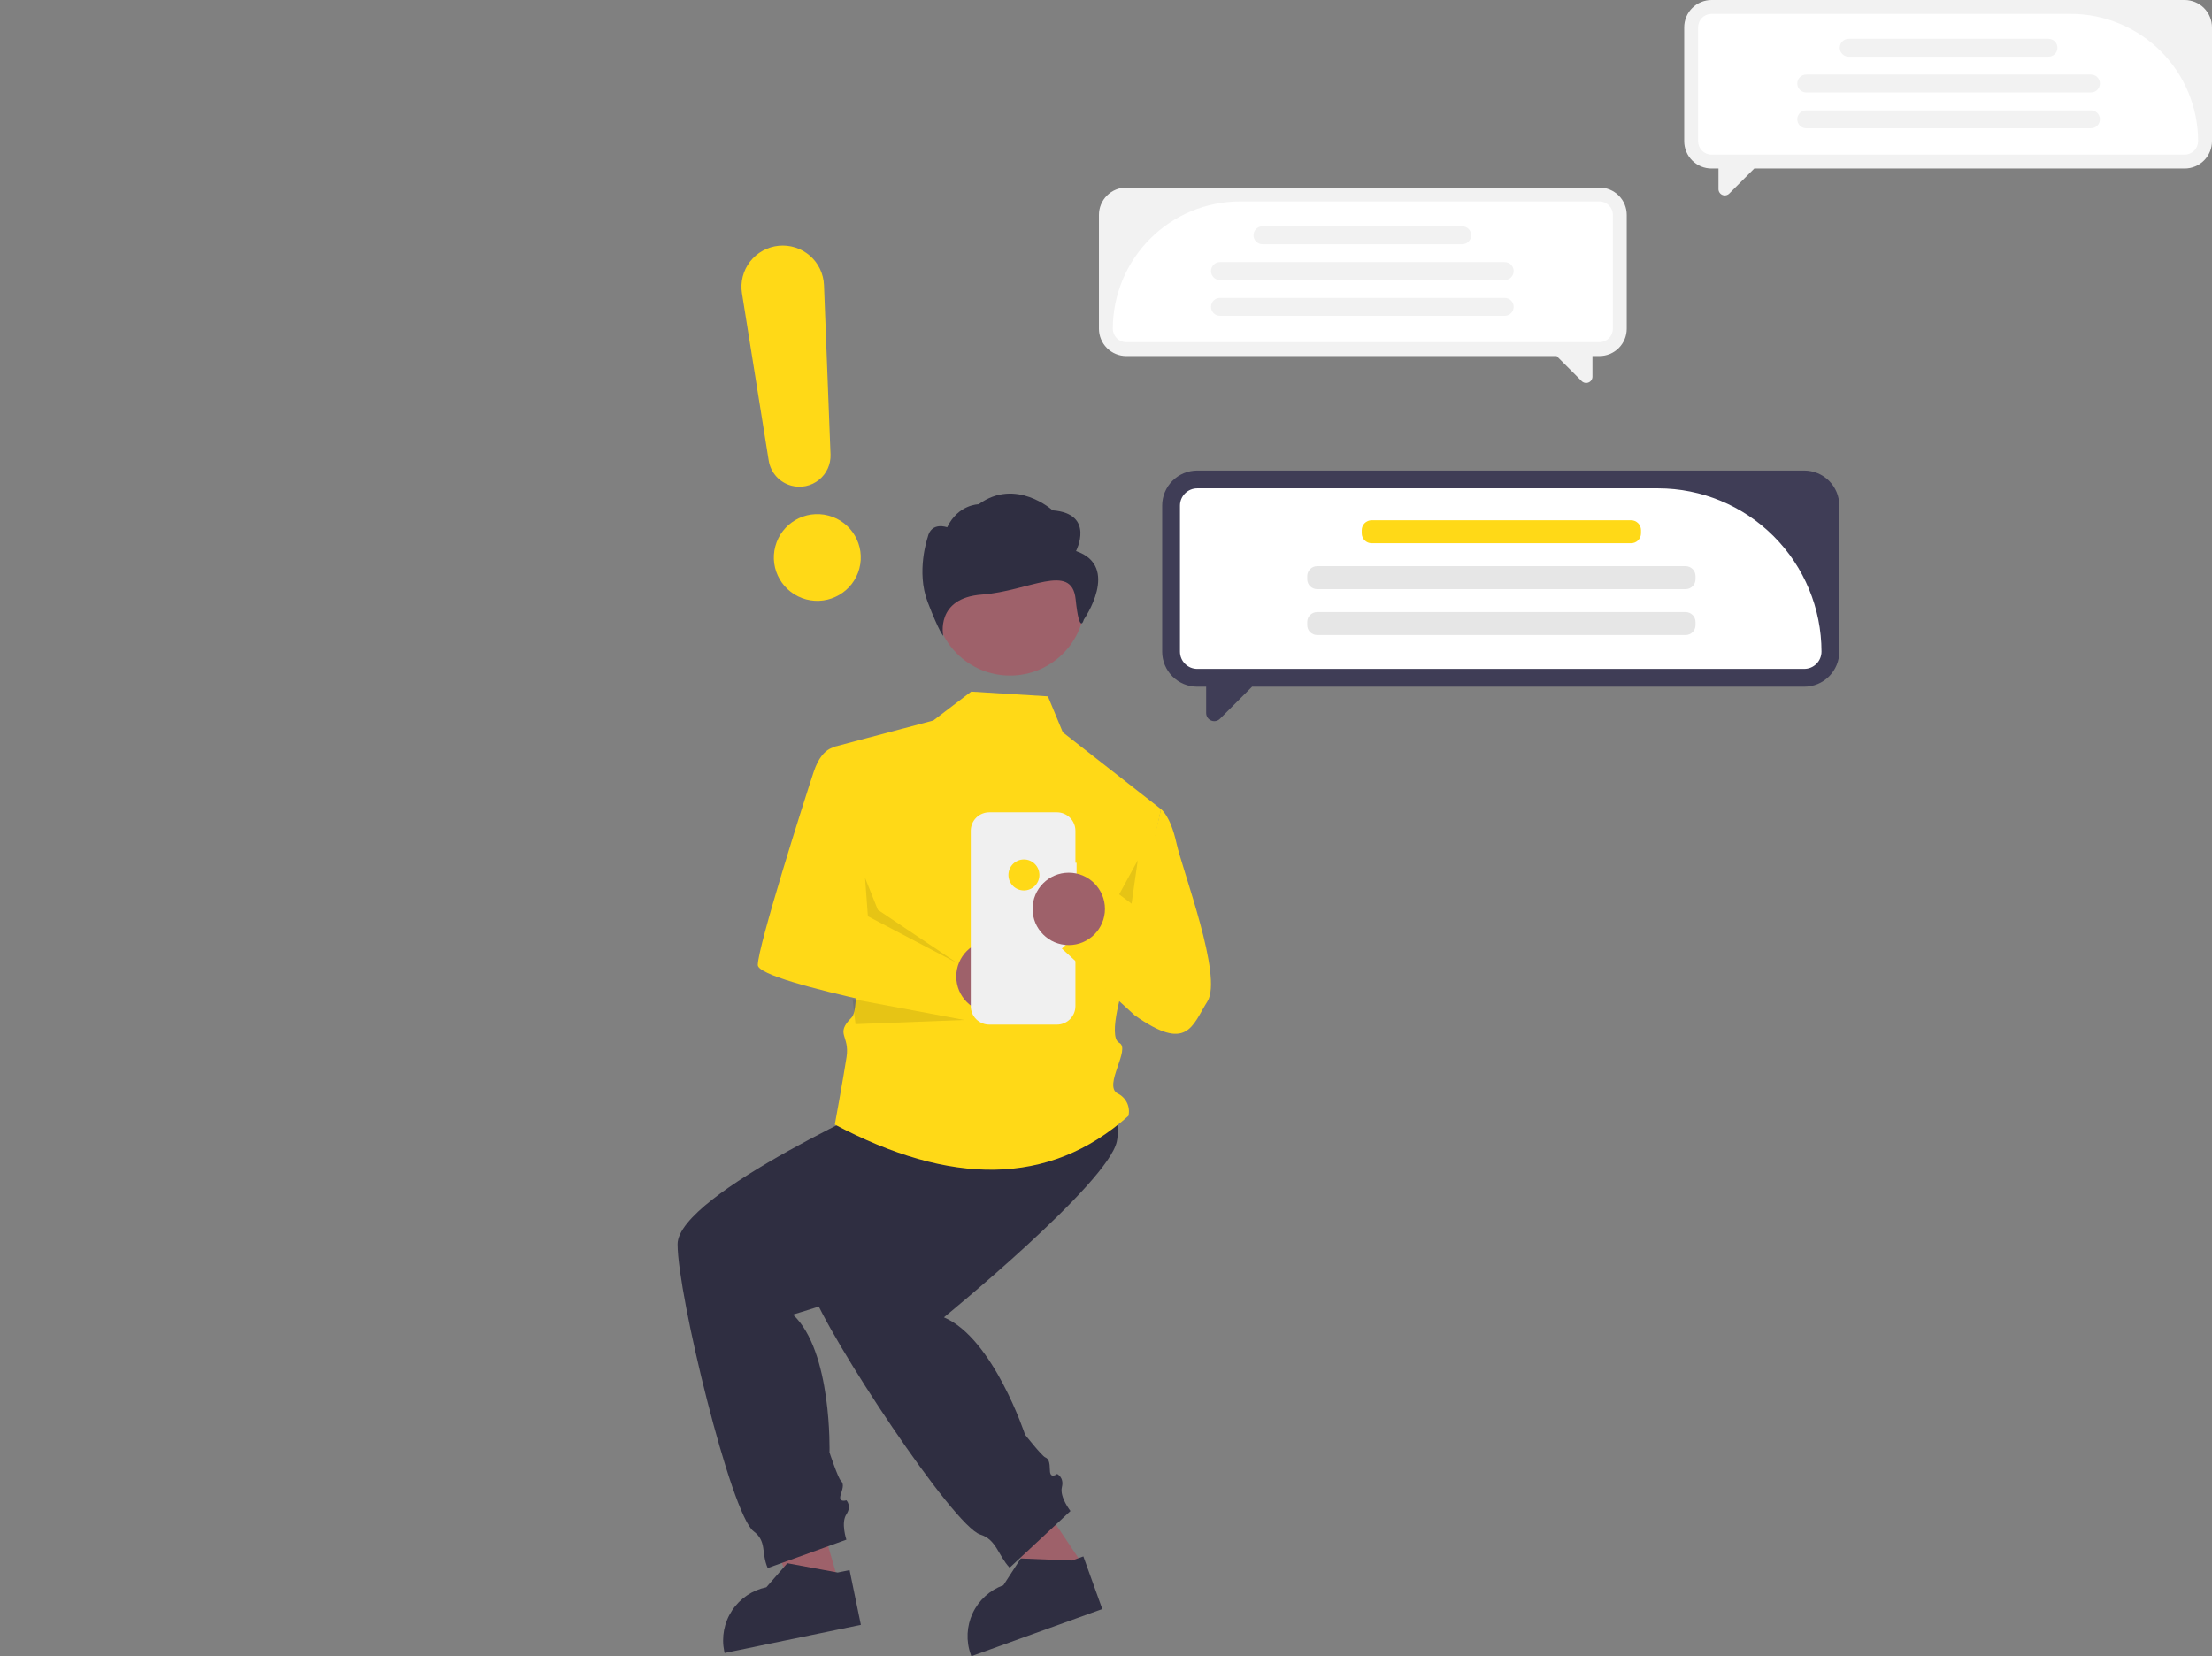 <svg width="227" height="170" viewBox="0 0 227 170" fill="none" xmlns="http://www.w3.org/2000/svg">
<rect x="0" y="0" width="227" height="170" fill="#808080" stroke="none"/>
<g clip-path="url(#clip0_491_2295)">
<path d="M86.634 164.39L82.437 165.604L75.755 149.985L81.95 148.192L86.634 164.39Z" fill="#9E616A"/>
<path d="M96.673 107.785L92.342 112.406C92.342 112.406 69.534 122.515 69.534 127.714C69.534 132.913 75.02 155.441 77.33 157.174C78.721 158.223 78.092 159.353 78.782 160.954L86.857 158.04C86.857 158.04 86.279 156.307 86.857 155.441C87.434 154.574 86.857 153.997 86.857 153.997C86.857 153.997 85.991 154.285 86.279 153.419C86.568 152.552 86.568 152.264 86.279 151.975C85.991 151.686 85.125 149.087 85.125 149.087C85.125 149.087 85.413 138.689 81.371 134.934C81.371 134.934 100.137 129.447 102.447 125.692C104.757 121.937 105.334 108.363 105.334 108.363L96.673 107.785Z" fill="#2F2E41"/>
<path d="M88.345 166.784L74.358 169.672L74.322 169.495C74.024 168.05 74.311 166.546 75.122 165.314C75.932 164.082 77.198 163.222 78.642 162.924L78.642 162.924L80.797 160.457L85.964 161.412L87.185 161.16L88.345 166.784Z" fill="#2F2E41"/>
<path d="M101.904 146.847L96.548 150.44L107.661 163.287L111.29 160.852L101.904 146.847Z" fill="#9E616A"/>
<path d="M109.905 99.823C107.044 93.788 115.766 111.634 114.611 117.161C113.709 121.476 96.868 135.217 96.868 135.217C101.943 137.38 105.192 147.26 105.192 147.26C105.192 147.26 106.887 149.413 107.257 149.586C107.626 149.76 107.724 150.032 107.746 150.945C107.767 151.858 108.484 151.293 108.484 151.293C108.484 151.293 109.223 151.641 108.973 152.652C108.724 153.663 109.854 155.097 109.854 155.097L103.611 160.919C102.42 159.647 102.261 158.027 100.596 157.511C97.836 156.663 85.047 137.326 83.286 132.435C81.526 127.543 99.562 110.303 99.562 110.303L101.094 101.77L109.905 99.823Z" fill="#2F2E41"/>
<path d="M113.12 165.16L99.682 170L99.621 169.83C99.121 168.442 99.194 166.913 99.821 165.579C100.449 164.244 101.581 163.214 102.968 162.714L102.968 162.714L104.752 159.967L110.003 160.18L111.176 159.758L113.12 165.16Z" fill="#2F2E41"/>
<path d="M99.665 70.994L95.775 73.958L85.442 76.695C85.442 76.695 89.145 102.691 87.397 104.439C85.65 106.187 87.226 106.234 86.875 108.505C86.524 110.776 85.67 115.431 85.67 115.431C97.466 121.678 107.635 121.845 115.803 114.536C115.907 114.084 115.854 113.609 115.652 113.192C115.45 112.774 115.112 112.437 114.693 112.238C113.172 111.432 116.094 107.665 114.852 107.035C113.609 106.405 115.357 100.942 115.357 100.942L119.144 83.056L109.071 75.172L107.539 71.48L99.665 70.994Z" fill="#FFD917"/>
<path d="M104.519 94.224C105.262 94.224 105.864 93.621 105.864 92.877C105.864 92.134 105.262 91.531 104.519 91.531C103.775 91.531 103.173 92.134 103.173 92.877C103.173 93.621 103.775 94.224 104.519 94.224Z" fill="#F2F2F2"/>
<path d="M103.647 69.345C107.897 69.345 111.341 65.899 111.341 61.648C111.341 57.397 107.897 53.95 103.647 53.95C99.398 53.95 95.953 57.397 95.953 61.648C95.953 65.899 99.398 69.345 103.647 69.345Z" fill="#9E616A"/>
<path opacity="0.1" d="M114.852 91.803L116.123 92.758L116.759 88.305L114.852 91.803Z" fill="black"/>
<path d="M86.052 76.67C86.052 76.67 84.462 76.352 83.508 79.215C82.555 82.077 77.767 97.151 77.767 99.06C77.767 100.968 100.837 105.129 100.837 105.129L98.571 97.175L88.091 93.895L86.052 76.67Z" fill="#FFD917"/>
<path d="M101.847 103.95C103.898 103.95 105.561 102.286 105.561 100.235C105.561 98.183 103.898 96.52 101.847 96.52C99.797 96.52 98.134 98.183 98.134 100.235C98.134 102.286 99.797 103.95 101.847 103.95Z" fill="#9E616A"/>
<path opacity="0.1" d="M88.774 90.11L89.064 94.05L98.289 98.894L90.085 93.388L88.774 90.11Z" fill="black"/>
<path d="M110.481 88.559H110.361V85.279C110.361 85.03 110.312 84.783 110.217 84.553C110.121 84.323 109.981 84.113 109.805 83.937C109.629 83.761 109.42 83.621 109.19 83.526C108.959 83.43 108.713 83.381 108.464 83.381H101.518C101.269 83.381 101.022 83.43 100.792 83.526C100.562 83.621 100.353 83.761 100.176 83.937C100 84.113 99.86 84.323 99.765 84.553C99.67 84.783 99.621 85.03 99.621 85.279V103.272C99.621 103.521 99.67 103.768 99.765 103.998C99.86 104.228 100 104.438 100.176 104.614C100.353 104.79 100.562 104.93 100.792 105.025C101.022 105.121 101.269 105.17 101.518 105.17H108.464C108.713 105.17 108.959 105.121 109.19 105.025C109.42 104.93 109.629 104.79 109.805 104.614C109.981 104.438 110.121 104.228 110.217 103.998C110.312 103.768 110.361 103.521 110.361 103.272V90.893H110.481V88.559Z" fill="#F0F0F0"/>
<path d="M119.144 83.057C119.144 83.057 120.098 83.693 120.733 86.555C121.369 89.418 125.503 100.232 123.913 102.777C122.323 105.321 121.854 108.037 116.449 104.22L108.97 97.37L114.375 92.281L116.6 93.871L119.144 83.057Z" fill="#FFD917"/>
<path d="M105.076 91.4C105.953 91.4 106.665 90.688 106.665 89.81C106.665 88.932 105.953 88.22 105.076 88.22C104.198 88.22 103.486 88.932 103.486 89.81C103.486 90.688 104.198 91.4 105.076 91.4Z" fill="#FFD917"/>
<path d="M109.677 97.009C111.728 97.009 113.391 95.346 113.391 93.294C113.391 91.243 111.728 89.579 109.677 89.579C107.627 89.579 105.964 91.243 105.964 93.294C105.964 95.346 107.627 97.009 109.677 97.009Z" fill="#9E616A"/>
<path opacity="0.1" d="M87.492 102.548L98.949 104.694L87.794 105.122L87.492 102.548Z" fill="black"/>
<path d="M110.422 56.563C110.422 56.563 112.425 52.732 108.018 52.383C108.018 52.383 104.26 48.974 100.431 51.76C100.431 51.76 98.342 51.76 97.199 54.125C97.199 54.125 95.556 53.501 95.195 55.17C95.195 55.17 93.993 58.653 95.195 61.787C96.398 64.922 96.797 65.27 96.797 65.27C96.797 65.27 95.954 61.38 100.762 61.032C105.57 60.684 109.982 57.67 110.382 61.502C110.783 65.333 111.223 63.602 111.223 63.602C111.223 63.602 115.03 58.13 110.422 56.563Z" fill="#2F2E41"/>
<path d="M185.153 48.297H122.864C121.909 48.297 120.993 48.676 120.318 49.352C119.643 50.027 119.264 50.943 119.264 51.899V66.885C119.264 67.841 119.643 68.757 120.318 69.432C120.993 70.108 121.909 70.487 122.864 70.487H123.778V73.195C123.778 73.359 123.827 73.52 123.918 73.656C124.01 73.793 124.139 73.9 124.291 73.962C124.443 74.025 124.61 74.042 124.771 74.01C124.932 73.978 125.08 73.898 125.196 73.782L128.49 70.487H185.153C186.107 70.487 187.023 70.108 187.699 69.432C188.374 68.757 188.753 67.841 188.753 66.885V51.899C188.753 51.426 188.66 50.957 188.479 50.52C188.298 50.083 188.033 49.686 187.699 49.352C187.364 49.017 186.967 48.752 186.53 48.571C186.094 48.39 185.625 48.297 185.153 48.297Z" fill="#3F3D56"/>
<path d="M185.152 68.659H122.864C122.394 68.659 121.943 68.472 121.611 68.139C121.278 67.807 121.091 67.356 121.091 66.885V51.899C121.091 51.428 121.278 50.977 121.611 50.645C121.943 50.312 122.394 50.125 122.864 50.124H170.172C174.614 50.13 178.872 51.897 182.013 55.039C185.154 58.181 186.921 62.442 186.926 66.885C186.925 67.356 186.738 67.807 186.406 68.139C186.073 68.472 185.623 68.659 185.152 68.659Z" fill="white"/>
<path d="M167.385 53.402H140.762C140.2 53.402 139.744 53.858 139.744 54.421V54.74C139.744 55.303 140.2 55.759 140.762 55.759H167.385C167.948 55.759 168.404 55.303 168.404 54.74V54.421C168.404 53.858 167.948 53.402 167.385 53.402Z" fill="#FFD917"/>
<path d="M172.98 58.115H135.168C134.605 58.115 134.15 58.572 134.15 59.134V59.453C134.15 60.016 134.605 60.472 135.168 60.472H172.98C173.542 60.472 173.998 60.016 173.998 59.453V59.134C173.998 58.572 173.542 58.115 172.98 58.115Z" fill="#E6E6E6"/>
<path d="M172.98 62.829H135.168C134.605 62.829 134.15 63.285 134.15 63.847V64.167C134.15 64.729 134.605 65.185 135.168 65.185H172.98C173.542 65.185 173.998 64.729 173.998 64.167V63.847C173.998 63.285 173.542 62.829 172.98 62.829Z" fill="#E6E6E6"/>
<path d="M224.193 0H175.642C175.274 -3.08263e-07 174.909 0.073 174.568 0.214C174.228 0.355 173.918 0.562 173.658 0.822C173.397 1.083 173.19 1.393 173.049 1.733C172.908 2.074 172.836 2.439 172.836 2.808V14.489C172.836 14.858 172.908 15.223 173.049 15.564C173.19 15.904 173.397 16.214 173.658 16.474C173.918 16.735 174.228 16.942 174.568 17.083C174.909 17.224 175.274 17.297 175.642 17.297H176.355V19.407C176.355 19.535 176.393 19.66 176.464 19.767C176.535 19.873 176.636 19.956 176.754 20.006C176.873 20.055 177.003 20.067 177.128 20.042C177.254 20.017 177.369 19.956 177.46 19.865L180.027 17.297H224.193C224.562 17.297 224.927 17.224 225.267 17.083C225.608 16.942 225.917 16.735 226.178 16.474C226.439 16.214 226.645 15.904 226.786 15.564C226.927 15.223 227 14.858 227 14.489V2.808C227 2.439 226.927 2.074 226.786 1.733C226.645 1.393 226.439 1.083 226.178 0.822C225.917 0.562 225.608 0.355 225.267 0.214C224.927 0.073 224.562 -3.08263e-07 224.193 0Z" fill="#F2F2F2"/>
<path d="M224.193 15.872H175.642C175.276 15.872 174.924 15.726 174.665 15.466C174.406 15.207 174.26 14.856 174.26 14.489V2.808C174.26 2.441 174.406 2.09 174.665 1.83C174.924 1.571 175.276 1.425 175.642 1.425H212.517C215.979 1.429 219.298 2.806 221.747 5.256C224.195 7.705 225.572 11.025 225.576 14.489C225.575 14.856 225.43 15.207 225.17 15.466C224.911 15.726 224.56 15.872 224.193 15.872Z" fill="white"/>
<path d="M210.22 3.98H189.717C189.21 3.98 188.799 4.391 188.799 4.898V4.898C188.799 5.405 189.21 5.817 189.717 5.817H210.22C210.727 5.817 211.138 5.405 211.138 4.898C211.138 4.391 210.727 3.98 210.22 3.98Z" fill="#F2F2F2"/>
<path d="M214.581 7.654H185.357C184.85 7.654 184.439 8.065 184.439 8.572V8.572C184.439 9.079 184.85 9.49 185.357 9.49H214.581C215.088 9.49 215.499 9.079 215.499 8.572C215.499 8.065 215.088 7.654 214.581 7.654Z" fill="#F2F2F2"/>
<path d="M214.581 11.327H185.357C184.85 11.327 184.439 11.738 184.439 12.246V12.246C184.439 12.753 184.85 13.164 185.357 13.164H214.581C215.088 13.164 215.499 12.753 215.499 12.246C215.499 11.738 215.088 11.327 214.581 11.327Z" fill="#F2F2F2"/>
<path d="M115.581 19.248H164.133C164.501 19.248 164.866 19.321 165.207 19.462C165.547 19.603 165.857 19.81 166.117 20.071C166.378 20.332 166.585 20.641 166.726 20.982C166.867 21.322 166.939 21.688 166.939 22.056V33.738C166.939 34.106 166.867 34.471 166.726 34.812C166.585 35.153 166.378 35.462 166.117 35.723C165.857 35.984 165.547 36.191 165.207 36.332C164.866 36.473 164.501 36.545 164.133 36.545H163.42V38.656C163.42 38.784 163.382 38.909 163.311 39.016C163.24 39.122 163.139 39.205 163.021 39.254C162.902 39.303 162.772 39.316 162.647 39.291C162.521 39.266 162.406 39.204 162.315 39.114L159.748 36.545H115.581C115.213 36.545 114.848 36.473 114.507 36.332C114.167 36.191 113.857 35.984 113.597 35.723C113.336 35.462 113.129 35.153 112.988 34.812C112.847 34.471 112.775 34.106 112.775 33.738V22.056C112.775 21.688 112.847 21.322 112.988 20.982C113.129 20.641 113.336 20.332 113.597 20.071C113.857 19.81 114.167 19.603 114.507 19.462C114.848 19.321 115.213 19.248 115.581 19.248Z" fill="#F2F2F2"/>
<path d="M114.199 33.738C114.203 30.274 115.58 26.953 118.028 24.504C120.476 22.055 123.796 20.677 127.258 20.673H164.133C164.499 20.674 164.851 20.82 165.11 21.079C165.369 21.338 165.515 21.69 165.515 22.056V33.738C165.515 34.104 165.369 34.456 165.11 34.715C164.851 34.974 164.499 35.12 164.133 35.12H115.581C115.215 35.12 114.864 34.974 114.604 34.715C114.345 34.456 114.2 34.104 114.199 33.738Z" fill="white"/>
<path d="M129.555 25.065L150.058 25.065C150.565 25.065 150.976 24.654 150.976 24.147C150.976 23.64 150.565 23.228 150.058 23.228L129.555 23.228C129.048 23.228 128.637 23.64 128.637 24.147C128.637 24.654 129.048 25.065 129.555 25.065Z" fill="#F2F2F2"/>
<path d="M125.194 28.739L154.418 28.739C154.925 28.739 155.336 28.328 155.336 27.82V27.82C155.336 27.313 154.925 26.902 154.418 26.902L125.194 26.902C124.687 26.902 124.276 27.313 124.276 27.82C124.276 28.328 124.687 28.739 125.194 28.739Z" fill="#F2F2F2"/>
<path d="M125.194 32.413L154.418 32.413C154.925 32.413 155.336 32.001 155.336 31.494C155.336 30.987 154.925 30.576 154.418 30.576L125.194 30.576C124.687 30.576 124.276 30.987 124.276 31.494C124.276 32.001 124.687 32.413 125.194 32.413Z" fill="#F2F2F2"/>
<path d="M82.728 61.525C85.109 62.156 87.552 60.741 88.185 58.365C88.818 55.99 87.401 53.553 85.02 52.923C82.639 52.292 80.196 53.707 79.563 56.083C78.93 58.458 80.347 60.895 82.728 61.525Z" fill="#FFD917"/>
<path d="M81.223 49.855C80.625 49.697 80.087 49.369 79.672 48.912C79.258 48.455 78.985 47.887 78.887 47.278L76.142 30.096C76.051 29.527 76.077 28.946 76.22 28.387C76.363 27.828 76.618 27.305 76.972 26.848C77.325 26.392 77.767 26.012 78.273 25.733C78.778 25.453 79.335 25.28 79.91 25.223C80.485 25.166 81.066 25.227 81.616 25.402C82.166 25.578 82.675 25.863 83.11 26.242C83.546 26.62 83.899 27.084 84.148 27.604C84.398 28.123 84.538 28.689 84.56 29.265L85.23 46.652C85.249 47.149 85.151 47.645 84.944 48.098C84.736 48.551 84.425 48.949 84.035 49.261C83.646 49.572 83.188 49.788 82.7 49.891C82.211 49.995 81.706 49.982 81.223 49.855Z" fill="#FFD917"/>
</g>
<defs>
<clipPath id="clip0_491_2295">
<rect width="227" height="170" fill="white"/>
</clipPath>
</defs>
</svg>
